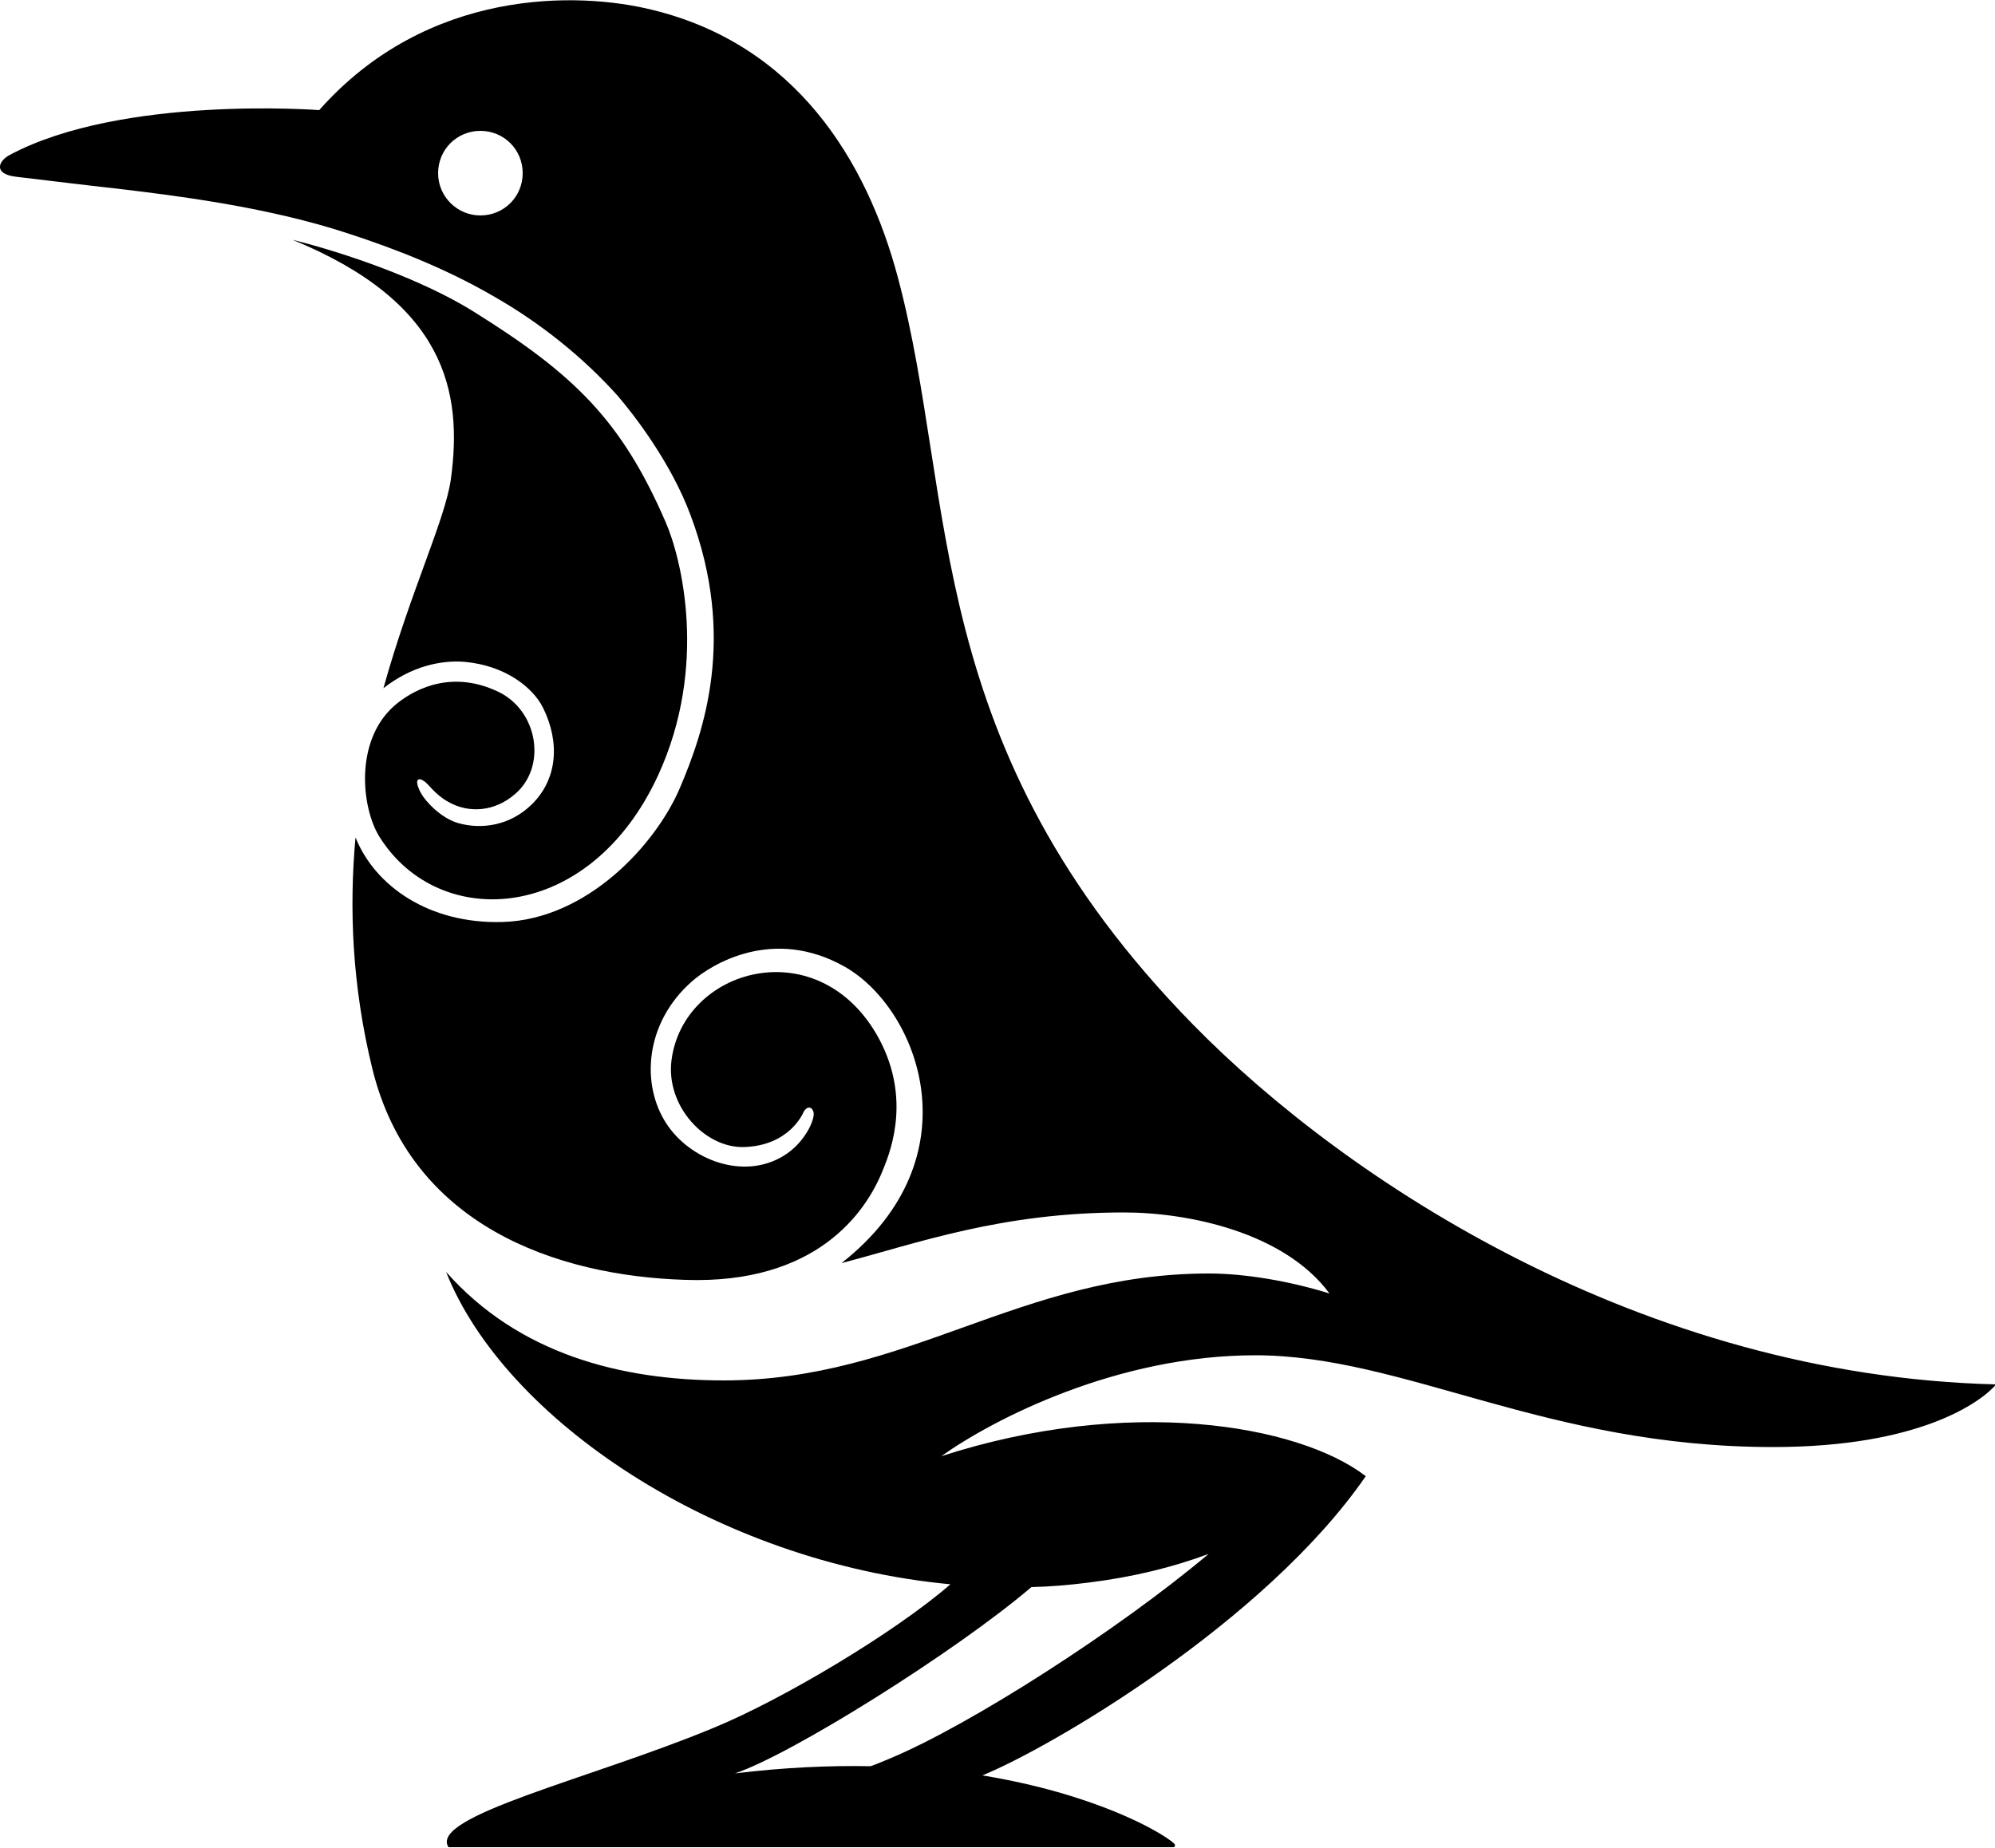 <svg version="1.1"
	 xmlns="http://www.w3.org/2000/svg" xmlns:xlink="http://www.w3.org/1999/xlink"
	 x="0px" y="0px" viewBox="0 0 500 463.2" style="enable-background:new 0 0 500 463.2;"
	 xml:space="preserve">
<defs>
</defs>
<g>
	<path d="M165,194.2c12.5-27.3,5.8-54.3,1.8-63.4c-11.1-25.6-23.1-37.1-48.1-52.7c-12.8-8-31.8-14.6-45.4-18
		c38.4,15.7,42.7,38.1,39.7,60c-1.4,10.1-10.2,28.3-16.9,52.4c7-5.5,14.4-7.1,20.4-6.6c10,0.9,17,6.3,19.6,11.5
		c4.3,8.7,3.6,17.9-2.8,24.2c-5.4,5.3-12.5,6.4-18.5,4.7c-4.4-1.3-8.2-5.5-9.3-7.5c-1.9-3.6-0.6-4,0.8-3c1.1,0.7,2.7,3.3,5.9,5.1
		c5.3,3.1,11.8,2.5,16.8-1.8c8.1-6.8,5.9-20.9-4.1-25.7c-12.5-6-22.3,0.1-26.3,3.7c-9.8,8.9-8,25.6-3.4,32.8
		C110.2,233.6,147.9,231.5,165,194.2z"/>
	<path d="M299,256.8c-68.2-69.6-59.1-131.3-73.9-187c-7.9-29.9-25.9-58.6-61.5-67.3C144.8-2.2,107.1-3,80,27.6
		c0,0-49.3-3.8-77.5,11.2c-2.9,1.5-4.3,4.8,1.5,5.5C9.8,45,26.5,47,29.5,47.3c13.3,1.6,37.1,4.4,57.7,11.2
		c12,3.9,24.7,8.9,36.4,15.7c11.8,6.7,22.6,15.4,31.2,25c4.2,4.9,13.4,16.8,18.3,30c11.5,30.7,3.3,54.2-2.7,68.3
		c-6,14.1-23.2,33-44.5,33.6c-18.4,0.5-31.9-9-36.8-21.2c-1.6,17.6-0.9,37,4.2,57.9c9.6,39.3,46,52,78.5,53
		c32.6,1.1,45.2-16.7,49.5-27.6c2.3-5.5,7.1-19-1.7-34.1c-15.2-25.8-48.3-16.3-51.3,6.6c-1.5,11.6,8.5,22.2,18.3,21.8
		c11.3-0.4,14.7-8.5,14.8-8.8c1-1.7,2.2-1.2,2.5,0.1c0.4,1.7-2.1,7.6-7.5,10.9c-10.1,6.2-23.5,1-29.4-8.1
		c-6.4-9.8-5.4-25.2,6.4-35.6c5-4.4,20.4-13.8,38.3-3.7c18.4,10.4,33.1,47.7-0.8,74.3c19.4-5.1,40.1-12.7,70.8-12.7
		c16,0,40.1,4.9,51.5,20.3c-10.4-3.2-21.4-5-30.2-5c-47.5,0-75.4,26.8-121.6,26.8c-25.9,0-51.5-6.7-69.6-27.2
		c14.6,36.9,67.6,72.8,126.4,78.3c-13.9,12.1-42.3,29-59.4,36c-30.8,12.8-71.4,22.1-66.4,29.9h63.7c0,0,116.9,0,117.8,0
		s0.6-0.7,0.3-1c-3.6-3.1-20-12.4-48-17c16.8-6.8,70.8-38.3,96.1-75c-17.1-13.1-59.8-20.1-106.4-5c13.2-9.4,44.2-25.3,78.7-25.3
		c37.3,0,72.7,23,129.8,23c36.5,0,51.9-11.1,55.9-15.7C411.5,344.8,337.4,296,299,256.8z M120.4,54c-5.8,0-10.6-4.7-10.6-10.6
		s4.7-10.6,10.6-10.6c5.9,0,10.6,4.7,10.6,10.6S126.3,54,120.4,54z M272.6,396.7c11.4-1.4,21.4-3.9,30.3-7.2
		c-22.7,19.1-59.5,42.7-79.7,51.2c-1.7,0.7-3.3,1.4-5,2c-10.3-0.2-21.7,0.3-34,1.8c14.1-4.7,55.3-30.5,74.3-46.7
		C263.1,397.7,267.8,397.3,272.6,396.7z"/>
</g>
</svg>
